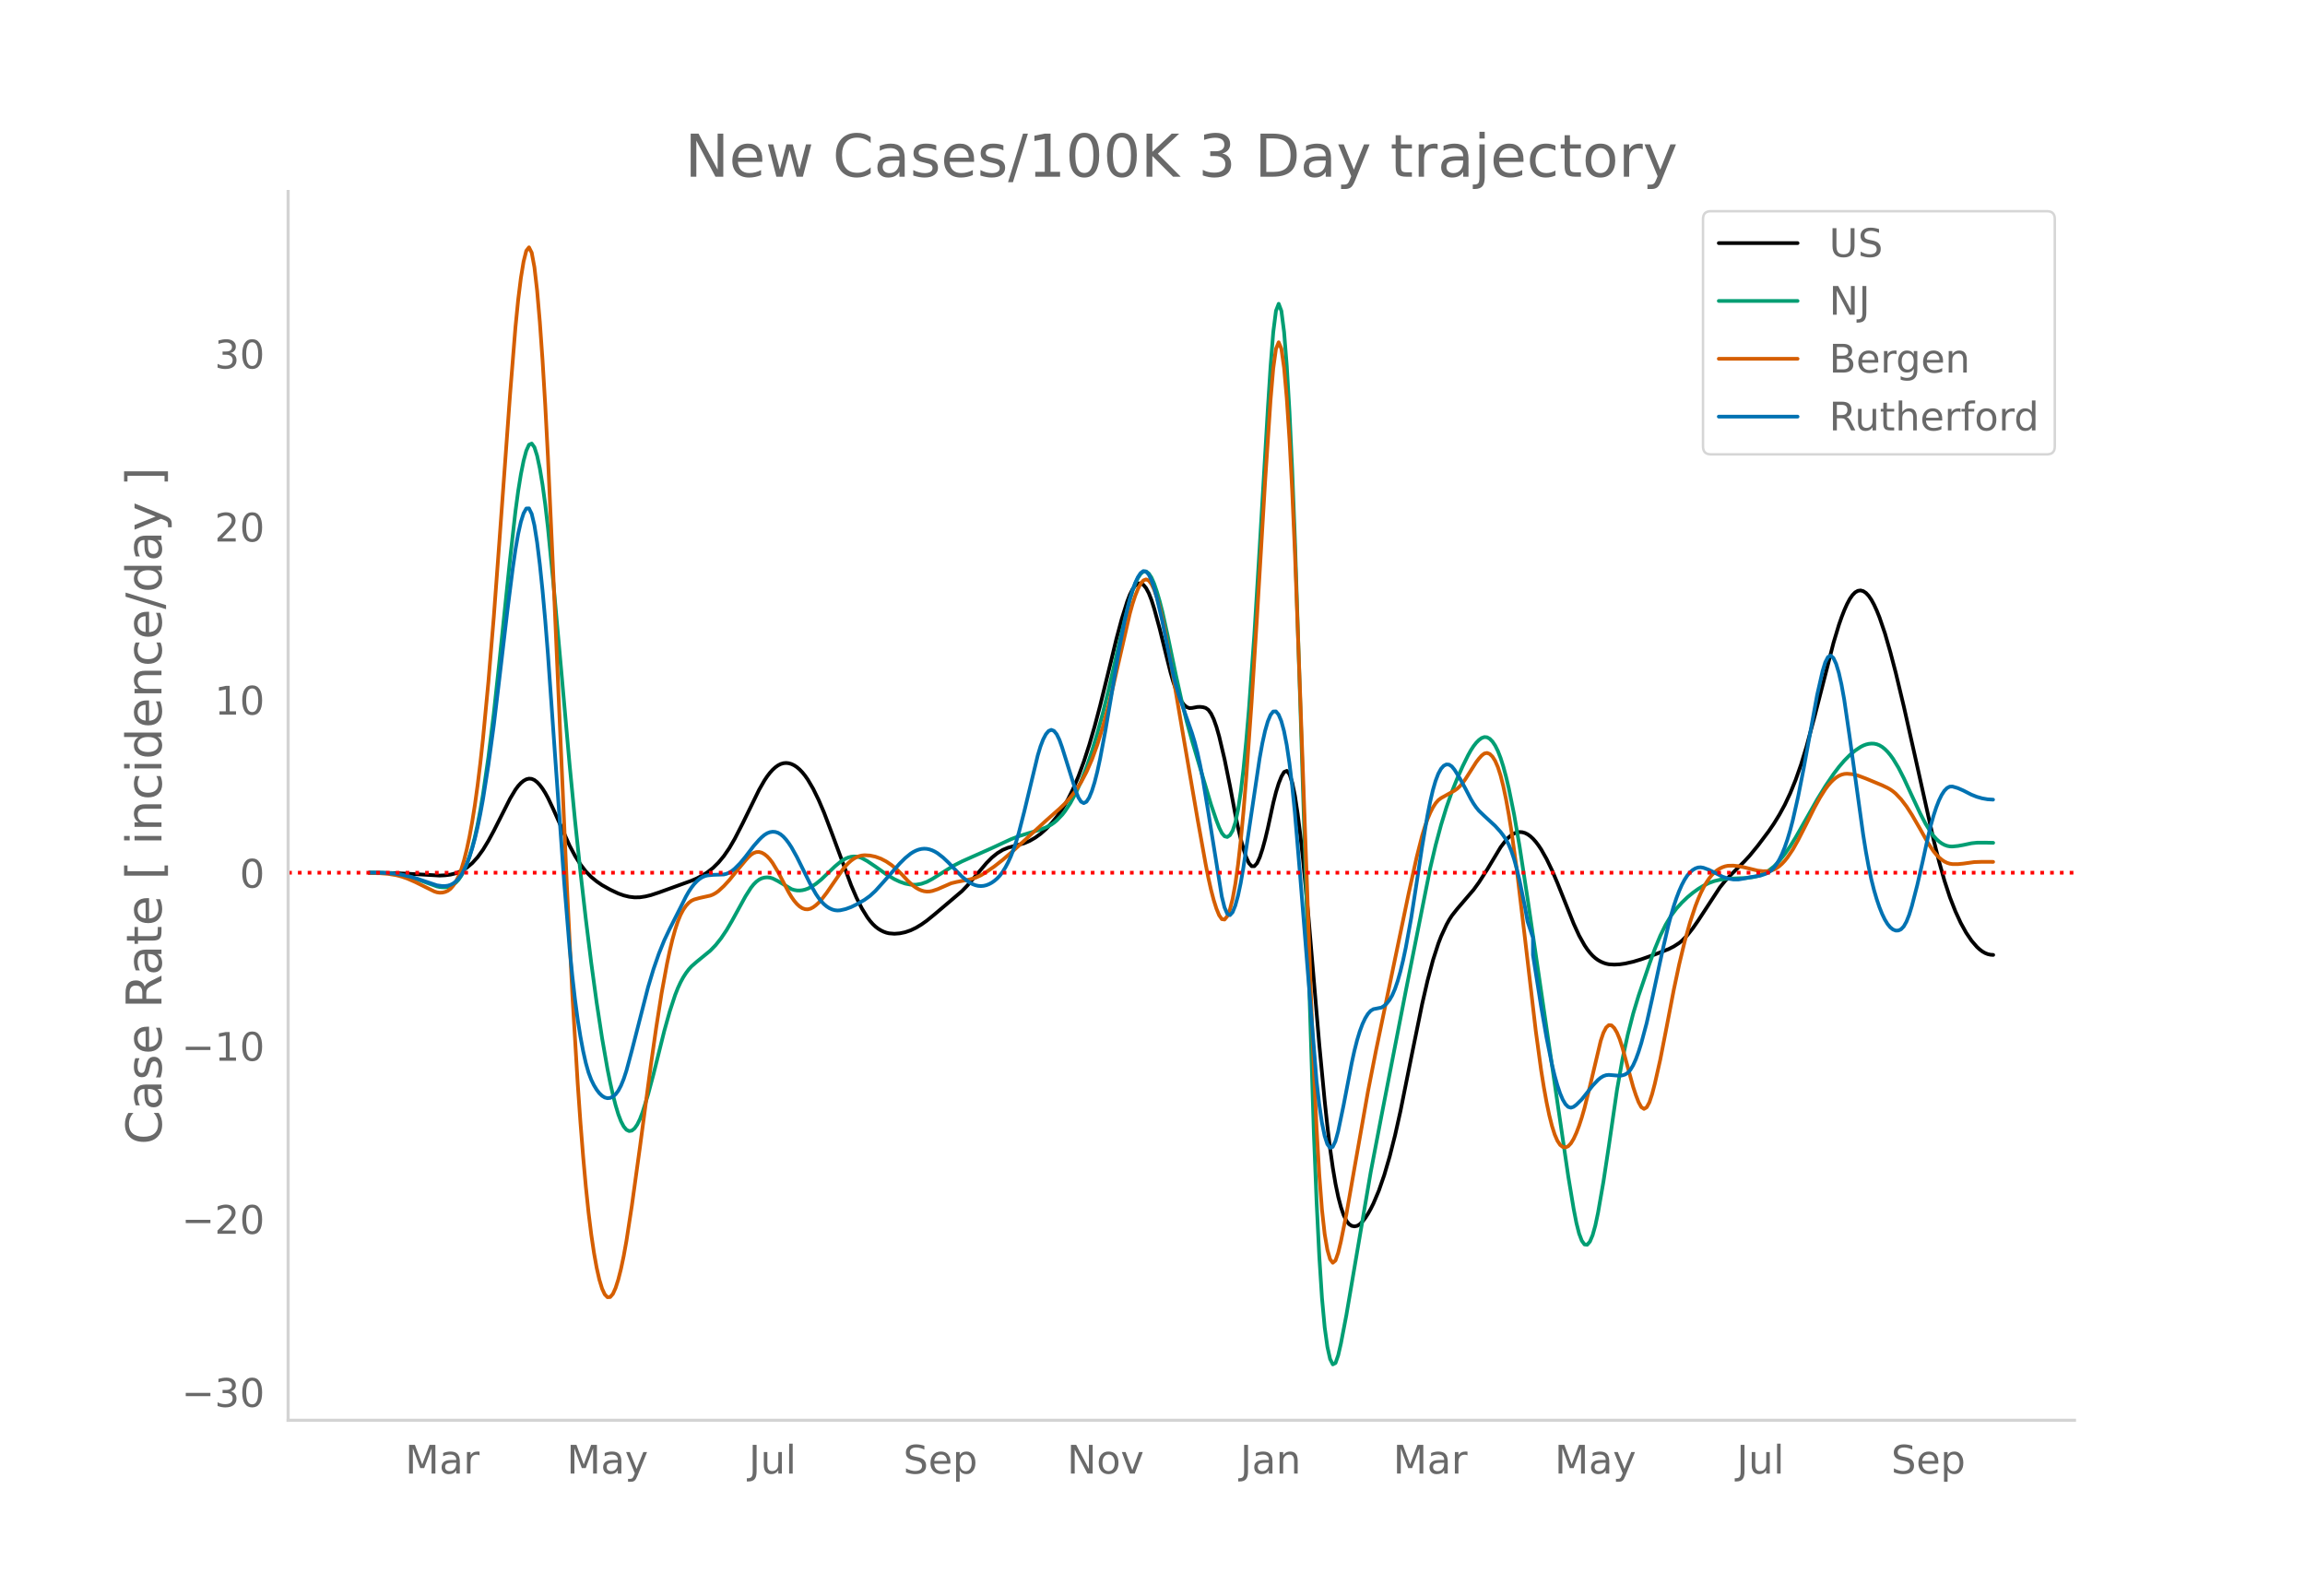 <svg height="864" viewBox="0 0 936 648" width="1248" xmlns="http://www.w3.org/2000/svg" xmlns:xlink="http://www.w3.org/1999/xlink"><defs><style>*{stroke-linecap:butt;stroke-linejoin:round}</style></defs><g id="figure_1"><path d="M0 648h936V0H0z" style="fill:#fff" id="patch_1"/><g id="axes_1"><path d="M117 576.72h725.4V77.76H117z" style="fill:none" id="patch_2"/><path clip-path="url(#p2c2900b6c9)" d="m149.973 354.421 9.892.108 6.594.312 12.09.701 2.198-.11 2.198-.281 2.199-.557 2.198-.89 2.198-1.353 2.198-1.85 2.198-2.412 2.199-3.04 2.198-3.633 2.198-4.062 6.594-13.051 2.199-3.68 1.099-1.476 1.099-1.19 1.099-.901 1.099-.607 1.1-.272 1.098.1 1.1.483 1.098.854 1.1 1.18 1.099 1.461 1.099 1.734 1.099 2.004 2.198 4.664 6.594 14.752 2.199 4.132 2.198 3.481 2.198 2.856 2.198 2.243 2.198 1.796 2.199 1.511 3.297 1.842 3.297 1.556 2.198.782 2.198.536 2.199.26 2.198-.05 2.198-.335 2.198-.53 3.297-1.083 13.19-4.766 2.198-.944 2.198-1.152 2.198-1.39 2.198-1.732 2.198-2.176 2.199-2.646 2.198-3.202 2.198-3.774 3.297-6.42 6.595-13.488 2.198-3.832 1.1-1.641 1.098-1.43 1.1-1.22 1.098-1.006 1.1-.787 1.099-.557 1.099-.328 1.099-.1 1.099.12 1.099.328 1.099.534 1.1.741 1.098.948 1.1 1.155 1.098 1.361 1.1 1.569 2.198 3.753 2.198 4.493 2.198 5.147 3.297 8.687 7.694 20.797 2.198 5.11 2.198 4.368 2.198 3.558 1.1 1.469 1.099 1.26 1.099 1.05 1.099.847 1.099.676 1.099.536 1.1.403 1.098.268 2.198.174 2.199-.165 2.198-.464 2.198-.76 2.198-1.054 2.198-1.333 2.198-1.557 3.298-2.688 10.99-9.32 2.199-2.29 4.396-5.155 3.297-3.899 2.199-2.22 2.198-1.783 2.198-1.346 2.198-.91 6.595-1.823 2.198-.961 2.198-1.264 2.198-1.59 2.198-1.94 2.199-2.3 2.198-2.7 2.198-3.117 2.198-3.694 2.198-4.436 2.199-5.192 2.198-5.987 2.198-6.79 2.198-7.57 2.198-8.323 4.397-17.918 2.198-9.109 2.198-8.197 2.198-7.018 1.1-2.857 1.098-2.193 1.1-1.495 1.099-.796 1.099-.094 1.099.619 1.099 1.346 1.099 2.076 1.099 2.806 1.1 3.488 2.197 8.077 3.298 13.337 1.099 4.35 1.099 3.821 1.099 3.228 1.099 2.635 1.099 2.047 1.1 1.485 1.098.95 1.1.417 1.098-.057 2.199-.418 1.099-.024 1.099.116 1.099.313 1.099.78 1.099 1.52 1.1 2.313 1.098 3.107 1.1 3.866 2.197 9.318 2.199 10.868 2.198 11.71 1.099 5.25 1.099 4.621 1.1 3.993 1.098 3.316 1.1 2.39 1.098 1.218 1.1-.006 1.099-1.228 1.099-2.402 1.099-3.325 1.099-3.998 1.099-4.624 2.198-10.167 1.1-4.355 1.098-3.552 1.1-2.75 1.098-1.848 1.1-.462 1.099 1.414 1.099 3.385 1.099 5.357 1.099 7.256 1.099 8.792 1.1 9.964 2.197 23.228 4.397 51.833 2.198 22.96 1.099 10.245 1.099 9.038 1.1 7.775 1.098 6.511 1.1 5.275 1.098 4.175 1.1 3.212 1.099 2.276 1.099 1.38 1.099.693 1.099.21 1.099-.229 1.099-.67 1.1-1.094 1.098-1.44 1.1-1.707 1.098-1.96 1.1-2.21 2.198-5.203 2.198-6.34 2.198-7.506 2.198-8.674 2.198-9.847 4.397-21.862 4.396-21.566 2.198-9.534 2.198-8.28 2.199-6.795 1.099-2.845 2.198-4.77 1.099-1.976 1.1-1.707 2.197-2.775 6.595-7.695 2.198-3.024 3.297-5.146 5.496-9.134 2.198-2.875 1.099-1.142 1.1-.903 1.098-.657 1.1-.41 1.098-.164 1.1.078 1.099.315 1.099.552 1.099.79 1.099 1.023 1.099 1.242 1.099 1.447 1.1 1.648 2.197 3.896 2.198 4.585 2.199 5.164 6.594 16.518 2.198 4.81 2.199 3.927 1.099 1.626 1.099 1.41 1.099 1.2 1.099.99 1.099.788 1.1.62 1.098.486 1.1.359 1.098.232 2.199.135 2.198-.116 2.198-.313 3.297-.747 3.297-.993 5.496-1.946 5.495-2.146 2.199-1.113 2.198-1.427 1.099-.905 2.198-2.245 2.198-2.784 2.198-3.157 8.793-13.445 2.198-2.72 2.198-2.322 5.496-5.463 2.198-2.381 3.297-4.017 4.397-5.838 2.198-3.217 2.198-3.589 2.198-4.024 2.198-4.687 2.199-5.414 2.198-6.257 2.198-7.218 3.297-12.279 7.694-29.948 2.198-7.292 1.1-3.147 1.098-2.808 1.1-2.458 1.098-2.05 1.1-1.584 1.099-1.107 1.099-.628 1.099-.155 1.099.3 1.099.74 1.1 1.172 1.098 1.608 1.1 2.031 1.098 2.41 1.1 2.742 2.198 6.449 2.198 7.632 2.198 8.4 3.297 13.773 4.397 19.552 7.693 34.58 2.198 8.727 2.199 7.806 2.198 6.694 2.198 5.626 2.198 4.777 2.198 3.983 2.199 3.238 2.198 2.542 1.099 1.009 1.099.825 1.099.633 1.1.44 1.098.246 1.1.075h0" style="fill:none;stroke:#000;stroke-linecap:round;stroke-width:1.5" id="line2d_1"/><path clip-path="url(#p2c2900b6c9)" d="m149.973 354.341 5.495.077 3.297.217 3.298.42 3.297.697 3.297.977 4.397 1.65 4.396 1.577 1.1.234 1.098.117 1.1.001 1.098-.13 1.1-.329 1.099-.597 1.099-.88 1.099-1.181 1.099-1.582 1.099-2.08 1.099-2.596 1.1-3.114 1.098-3.65 1.1-4.283 1.098-5.01 1.1-5.756 1.099-6.502 2.198-15.176 2.198-17.823 2.198-20.339 4.396-42.202 2.199-19.498 1.099-8.148 1.099-6.815 1.099-5.483 1.099-4.095 1.1-2.432 1.098-.494 1.1 1.5 1.098 3.446 1.1 5.152 1.099 6.618 1.099 8.037 1.099 9.454 2.198 22.38 3.297 36.563 3.297 37.175 2.199 22.702 2.198 20.847 2.198 19.268 2.198 17.75 2.198 16.13 2.199 14.406 2.198 12.582 1.099 5.48 1.099 4.909 1.099 4.319 1.1 3.642 1.098 2.878 1.1 2.096 1.098 1.313 1.1.54 1.099-.192 1.099-.882 1.099-1.566 1.099-2.247 1.099-2.897 2.198-7.07 2.198-8.224 4.397-17.64 2.198-7.842 2.198-6.698 1.1-2.778 1.098-2.39 1.1-2.018 1.098-1.708 1.1-1.464 1.099-1.232 2.198-1.924 5.495-4.504 2.198-2.272 2.199-2.777 2.198-3.271 2.198-3.752 5.495-9.99 2.199-3.457 1.099-1.38 1.099-1.098 1.099-.816 1.099-.542 1.099-.3 1.1-.093 1.098.109 1.1.309 2.197 1.11 5.496 3.253 1.099.349 1.1.186 1.098.027 1.1-.12 1.098-.256 1.1-.39 1.099-.52 2.198-1.41 2.198-1.78 2.198-2.109 3.297-3.168 2.199-1.83 1.099-.77 1.099-.616 1.099-.45 1.099-.286 1.099-.12 1.1.05 1.098.22 1.1.392 2.197 1.212 3.298 2.226 4.396 3.137 3.297 1.982 2.199 1.031 2.198.762 2.198.428 2.198.029 2.198-.374 2.198-.78 2.199-1.177 8.792-5.471 3.298-1.674 4.396-1.958 7.694-3.43 7.693-3.567 3.298-1.28 4.396-1.365 4.396-1.31 2.198-.883 2.199-1.147 1.099-.765 1.099-.916 2.198-2.286 1.1-1.387 2.197-3.322 2.198-4.062 2.199-4.851 2.198-5.692 2.198-6.522 2.198-7.309 2.198-8.08 2.199-8.84 3.297-14.489 3.297-14.223 2.198-8.636 1.1-3.555 1.098-2.929 1.1-2.302 1.099-1.656 1.099-.907 1.099-.059 1.099.811 1.099 1.68 1.1 2.52 1.098 3.207 1.1 3.742 1.098 4.245 2.199 9.949 3.297 15.824 2.198 9.865 2.198 9.018 2.198 7.928 7.694 25.864 2.198 6.45 1.1 2.87 1.098 2.263 1.1 1.307 1.099.283 1.099-.741 1.099-1.847 1.099-3.355 1.099-5.267 1.099-7.259 1.1-9.252 1.098-11.2 1.1-12.926 2.197-30.325 2.199-36 3.297-55.872 1.099-17.096 1.1-13.93 1.098-8.603 1.1-2.847 1.098 2.91 1.1 8.585 1.099 13.846 1.099 18.693 1.099 23.457 1.099 28.22 2.198 67.574 5.495 173.662 1.1 27.548 1.099 22.267 1.099 16.984 1.099 11.915 1.099 7.897 1.099 4.934 1.1 2.183 1.098-.57 1.1-3.135 1.098-4.772 2.199-11.476 9.891-58.08 4.397-22.994 9.892-50.789 9.891-49.732 2.199-9.334 2.198-8.194 2.198-7.176 2.198-6.28 2.198-5.46 2.198-4.934 2.199-4.463 1.099-1.965 1.099-1.689 1.099-1.397 1.099-1.107 1.1-.797 1.098-.396 1.1.098 1.098.61 1.1 1.122 1.099 1.644 1.099 2.213 1.099 2.831 1.099 3.458 1.099 4.076 1.099 4.641 2.198 10.823 2.198 12.819 3.298 21.51 16.486 112.547 2.198 13.255 1.1 5.64 1.098 4.33 1.1 2.918 1.099 1.508 1.099.105 1.099-1.265 1.099-2.599 1.099-3.927 1.099-5.181 2.198-12.645 2.198-14.477 3.298-22.692 2.198-12.44 2.198-10.11 2.198-8.575 2.198-7.265 4.397-12.88 2.198-6.089 2.198-5.34 2.198-4.474 2.198-3.667 2.199-2.927 2.198-2.408 2.198-2.105 2.198-1.82 2.198-1.579 2.199-1.344 2.198-1.081 2.198-.792 2.198-.519 2.198-.325 3.298-.189 5.495-.222 2.198-.272 2.198-.498 2.199-.87 2.198-1.282 2.198-1.746 2.198-2.266 2.198-2.765 2.198-3.178 2.199-3.563 4.396-7.713 4.396-7.775 3.298-5.37 3.297-4.883 2.198-2.912 2.198-2.567 2.198-2.216 2.199-1.849 2.198-1.473 1.099-.566 1.099-.418 1.1-.267 1.098-.114 1.1.043 1.098.23 1.1.443 1.099.664 1.099.884 1.099 1.103 1.099 1.312 1.099 1.51 2.198 3.616 2.198 4.323 3.298 7.147 3.297 7.047 2.198 4.218 2.198 3.57 1.1 1.45 1.098 1.22 1.1.997 1.099.786 1.099.592 1.099.401 1.099.21 1.099.031 2.198-.223 2.198-.398 3.298-.695 2.198-.228 3.297-.025 3.297.077h0" style="fill:none;stroke:#009e73;stroke-linecap:round;stroke-width:1.5" id="line2d_2"/><path clip-path="url(#p2c2900b6c9)" d="m149.973 354.517 4.396.074 3.297.26 3.298.546 2.198.575 2.198.76 3.297 1.441 7.694 3.816 1.099.352 1.1.16 1.098-.048 1.1-.256 1.098-.483 1.1-.817 1.099-1.253 1.099-1.712 1.099-2.197 1.099-2.822 1.099-3.585 1.099-4.377 1.1-5.17 1.098-5.981 1.1-6.903 1.098-7.931 1.1-8.982 1.099-10.032 2.198-23.06 2.198-26.494 2.198-29.681 4.396-60.543 2.199-27.397 1.099-11.05 1.099-8.86 1.099-6.67 1.099-4.352 1.1-1.405 1.098 2.173 1.1 5.878 1.098 9.5 1.1 12.718 1.099 15.529 1.099 18.258 1.099 20.988 2.198 48.409 5.495 125.802 2.199 43.825 2.198 36.545 1.099 15.612 1.099 13.914 1.099 12.227 1.1 10.541 1.098 8.89 1.1 7.42 1.098 6.124 1.1 4.867 1.099 3.609 1.099 2.357 1.099 1.132 1.099-.066 1.099-1.258 1.099-2.422 1.1-3.45 1.098-4.34 1.1-5.205 1.098-6.068 2.199-14.306 3.297-23.847 4.396-33.051 2.198-15.443 2.199-14.009 2.198-11.967 1.099-5.198 1.099-4.617 1.099-3.984 1.1-3.339 1.098-2.694 1.1-2.075 1.098-1.577 1.1-1.2 1.099-.85 1.099-.524 2.198-.614 4.396-.974 1.1-.442 1.098-.614 1.1-.788 2.198-2.028 2.198-2.39 3.297-4.067 3.297-3.973 1.1-1.225 1.099-1.037 1.099-.722 1.099-.384 1.099-.044 1.099.29 1.099.604 1.1.893 1.098 1.178 1.1 1.464 2.197 3.652 3.298 6.294 1.099 2.071 1.099 1.83 1.099 1.557 1.1 1.284 1.098 1.009 1.1.71 1.098.39 1.1.065 1.099-.26 1.099-.57 1.099-.82 1.099-1.006 1.099-1.18 2.198-2.863 6.595-9.566 1.099-1.345 1.099-1.159 1.099-.974 1.099-.791 1.1-.613 1.098-.44 1.1-.27 1.098-.107 2.199.129 2.198.465 2.198.795 2.198 1.14 2.198 1.489 2.198 1.838 2.199 2.19 2.198 2.389 2.198 1.98 1.1.78 1.098.638 1.1.48 1.098.31 1.1.137 1.099-.037 1.099-.203 2.198-.732 5.495-2.402 2.198-.533 5.496-1.06 2.198-.657 2.198-1.003 2.198-1.323 3.298-2.304 3.297-2.597 4.396-3.789 6.595-6.064 6.594-6.067 5.496-4.853 2.198-2.113 2.198-2.443 2.198-2.831 2.199-3.41 2.198-4.181 2.198-5.011 2.198-6.049 2.198-7.128 2.199-8.17 2.198-9.179 6.594-28.733 1.1-3.95 1.098-3.344 1.1-2.736 1.099-2.103 1.099-1.337 1.099-.442 1.099.481 1.099 1.404 1.1 2.307 1.098 3.114 1.1 3.825 1.098 4.517 1.1 5.21 2.198 12.071 5.495 32.234 5.496 32.036 3.297 18.328 1.099 5.59 1.099 4.921 1.1 4.197 1.098 3.473 1.1 2.685 1.098 1.58 1.1.159 1.099-1.328 1.099-2.814 1.099-4.335 1.099-6.027 1.099-7.891 1.099-9.79 1.1-11.689 1.098-13.506 2.198-30.852 2.199-34.653 3.297-55.121 2.198-32.969 1.1-12.828 1.098-7.933 1.1-2.668 1.098 2.595 1.1 7.765 1.099 12.46 1.099 16.684 1.099 20.81 1.099 24.94 2.198 59.43 4.396 122.75 1.1 27.857 1.099 23.603 1.099 18.974 1.099 14.343 1.099 9.9 1.099 6.397 1.099 3.828 1.1 1.448 1.098-.932 1.1-3.153 1.098-4.581 2.199-10.907 3.297-18.851 5.495-31.143 3.298-16.817 13.189-63.436 3.297-14.893 2.198-8.68 1.1-3.603 1.098-3.106 1.1-2.627 1.098-2.166 1.1-1.71 1.099-1.253 1.099-.835 5.495-3.055 1.1-.783 1.098-1.024 1.1-1.287 1.099-1.55 4.396-6.91 1.099-1.426 1.1-1.234 1.098-.837 1.1-.23 1.098.419 1.1 1.066 1.099 1.738 1.099 2.52 1.099 3.417 1.099 4.336 1.099 5.238 1.099 6.065 1.1 6.813 2.197 15.825 3.298 27.742 4.396 37.674 2.198 16.091 1.1 6.88 1.098 6.092 1.1 5.25 1.098 4.353 1.1 3.446 1.099 2.539 1.099 1.65 1.099.862 1.099.172 1.099-.5 1.1-1.169 1.098-1.823 1.1-2.394 1.098-2.881 1.1-3.353 1.099-3.823 2.198-8.814 4.396-18.54 1.1-3.251 1.098-2.121 1.1-.991 1.098.108 1.1 1.059 1.099 1.86 1.099 2.633 1.099 3.404 4.396 16.065 1.1 3.31 1.098 2.868 1.1 2.002 1.099.712 1.099-.663 1.099-2.038 1.099-3.331 1.099-4.212 2.198-9.746 2.198-11.243 3.298-17.127 2.198-10.352 2.198-9.156 2.198-7.886 2.198-6.617 1.1-2.832 1.098-2.515 1.1-2.202 1.099-1.916 1.099-1.654 1.099-1.397 1.099-1.14 1.099-.893 1.1-.688 1.098-.527 1.1-.375 1.098-.222 2.199-.053 2.198.234 2.198.451 5.495 1.341 2.199.248 2.198-.069 1.099-.213 1.099-.399 1.099-.594 1.1-.79 1.098-.983 1.1-1.173 1.098-1.359 2.199-3.269 2.198-3.924 3.297-6.47 3.297-6.654 2.198-3.965 2.199-3.471 1.099-1.473 1.099-1.28 1.099-1.084 1.099-.887 1.1-.686 1.098-.484 1.1-.282 1.098-.09 2.199.195 2.198.531 3.297 1.24 6.595 2.742 2.198 1.05 1.099.627 1.099.77 1.099.928 2.198 2.32 2.198 2.893 2.199 3.413 3.297 5.686 3.297 5.87 2.198 3.259 1.1 1.33 1.098 1.131 1.1.934 1.099.737 1.099.54 1.099.345 1.099.16 2.198.008 2.198-.212 4.397-.615 3.297-.11 4.396.025h0" style="fill:none;stroke:#d55e00;stroke-linecap:round;stroke-width:1.5" id="line2d_3"/><path clip-path="url(#p2c2900b6c9)" d="m149.973 354.358 5.495.073 4.397.307 3.297.472 3.297.735 3.297.984 7.694 2.582 2.198.294 1.1-.018 1.098-.142 1.1-.329 1.099-.58 1.099-.843 1.099-1.125 1.099-1.497 1.099-1.958 1.099-2.438 1.1-2.917 1.098-3.413 1.1-3.99 1.098-4.652 1.1-5.328 1.099-6.004 2.198-13.95 2.198-16.206 2.198-18.309 3.297-27.983 2.199-17.336 1.099-7.653 1.099-6.322 1.099-4.896 1.099-3.467 1.099-1.96 1.1-.056 1.098 2.245 1.1 4.626 1.098 6.941 1.1 8.924 1.099 10.575 1.099 12.16 1.099 13.745 3.297 46.806 3.297 45.814 2.198 26.768 1.1 11.16 1.099 9.638 1.099 8.164 1.099 6.905 1.099 5.866 1.099 4.868 1.1 3.872 1.098 2.926 1.1 2.24 1.098 1.81 1.1 1.434 1.099 1.057 1.099.677 1.099.287 1.099-.114 1.099-.518 1.099-.94 1.1-1.458 1.098-2.072 1.1-2.703 1.098-3.336 2.199-8.165 6.594-25.76 2.198-7.318 2.198-6.326 2.199-5.448 2.198-4.62 4.396-8.709 2.198-4.402 1.1-1.92 1.099-1.67 1.099-1.418 1.099-1.176 1.099-.944 1.099-.711 1.099-.48 1.1-.265 2.197-.216 4.397-.16 1.099-.278 1.099-.484 1.099-.69 1.099-.89 2.198-2.207 2.198-2.647 3.298-4.335 2.198-2.503 1.099-1.095 1.099-.921 1.1-.684 1.098-.432 1.1-.18 1.098.073 1.1.346 1.099.633 1.099.925 1.099 1.21 1.099 1.456 1.099 1.667 2.198 3.944 5.496 11.108 2.198 3.86 1.099 1.628 1.099 1.393 1.099 1.157 1.1.926 1.098.709 1.1.508 1.098.312 1.1.114 1.099-.072 2.198-.498 2.198-.8 2.198-1.068 3.297-1.892 2.199-1.584 2.198-2.023 3.297-3.656 6.595-7.496 2.198-2.177 2.198-1.795 1.099-.693 1.1-.555 1.098-.414 1.1-.263 1.098-.102 1.1.06 1.099.224 1.099.383 1.099.53 1.099.664 2.198 1.71 2.198 2.07 3.297 3.47 2.199 2.23 2.198 1.792 1.099.723 1.099.58 1.1.417 1.098.247 1.1.076 1.098-.092 1.1-.261 1.099-.429 1.099-.596 1.099-.763 1.099-.942 1.099-1.175 1.099-1.466 1.1-1.766 1.098-2.067 1.1-2.382 1.098-2.77 1.1-3.23 1.099-3.703 2.198-8.563 5.495-22.846 1.1-3.64 1.098-2.867 1.1-2.096 1.099-1.312 1.099-.47 1.099.432 1.099 1.344 1.099 2.259 1.099 3.092 5.495 17.533 1.1 2.787 1.099 1.73 1.099.581 1.099-.568 1.099-1.688 1.099-2.669 1.1-3.507 1.098-4.316 1.1-5.085 2.197-11.623 2.199-12.87 3.297-19.888 2.198-11.244 1.1-4.898 1.098-4.33 1.1-3.684 1.098-3.021 1.1-2.358 1.099-1.665 1.099-.816 1.099.186 1.099 1.218 1.099 2.252 1.1 3.234 1.098 3.965 2.198 9.318 2.199 10.95 2.198 10.612 1.099 4.453 1.099 3.855 2.198 6.356 3.297 9.4 1.1 3.626 1.099 4.299 1.099 5.025 1.099 5.753 2.198 13.256 5.495 34.357 1.1 4.426 1.099 2.537 1.099.648 1.099-1.184 1.099-2.725 1.099-3.976 1.099-5.17 1.1-6.362 6.594-44.37 1.099-6.054 1.099-4.974 1.099-3.823 1.099-2.656 1.1-1.4 1.098-.06 1.1 1.297 1.098 2.655 1.1 4.048 1.099 5.618 1.099 7.364 1.099 9.145 1.099 10.927 2.198 26.182 6.595 82.596 1.099 9.6 1.099 7.491 1.099 5.4 1.099 3.402 1.099 1.499 1.1-.387 1.098-2.27 1.1-4.02 2.197-10.526 3.298-17.137 1.099-5.004 1.099-4.32 1.099-3.633 1.1-2.958 1.098-2.341 1.1-1.78 1.098-1.23 1.1-.682 3.297-.66 1.099-.693 1.099-1.026 1.099-1.388 1.1-1.892 1.098-2.535 1.1-3.208 1.098-3.879 1.1-4.542 1.099-5.16 2.198-12.035 2.198-14.212 2.198-14.513 2.198-12.9 1.1-5.562 1.098-4.699 1.1-3.794 1.099-2.89 1.099-2.006 1.099-1.231 1.099-.565 1.099.08 1.1.727 1.098 1.327 2.198 3.563 2.199 4.044 2.198 4.239 1.099 1.858 1.099 1.602 1.099 1.346 2.198 2.107 4.397 4.058 2.198 2.416 1.099 1.438 1.099 1.638 1.099 2.04 1.1 2.642 1.098 3.289 1.1 3.933 1.098 4.565 2.199 10.762 1.099 6.118 2.198 6.605v7.03l3.297 20.82 2.198 12.641 2.198 10.9 1.1 4.536 1.099 3.913 1.099 3.282 1.099 2.595 1.099 1.85 1.099 1.097 1.1.342 1.098-.362 1.1-.813 2.197-2.176 2.199-2.75 2.198-2.809 2.198-2.343 1.1-.912 1.098-.657 1.1-.39 1.098-.12 4.397.355 1.099-.16 1.099-.326 1.099-.684 1.1-1.238 1.098-1.832 1.1-2.423 1.098-3 1.1-3.494 2.198-8.202 2.198-9.737 4.396-20.382 2.198-9.444 1.1-4.176 1.099-3.734 1.099-3.295 1.099-2.877 1.099-2.48 1.099-2.086 1.099-1.693 1.1-1.307 1.098-.965 1.1-.662 1.098-.37 1.1-.076 1.099.198 2.198.821 2.198 1.067 3.297 1.705 2.198.751 2.199.386 2.198-.001 2.198-.381 2.198-.477 4.396-.688 2.199-.743 1.099-.534 1.099-.766 1.099-1.115 1.099-1.488 1.1-1.86 1.098-2.245 1.1-2.684 1.098-3.178 1.1-3.683 1.099-4.19 2.198-9.765 2.198-11.145 5.495-29.977 2.199-9.663 1.099-3.597 1.099-2.135 1.099-.577 1.099.952 1.099 2.349 1.1 3.61 1.098 4.846 1.1 6.081 2.197 15.069 5.496 39.75 1.099 6.87 1.1 6.034 1.098 5.198 1.1 4.391 1.098 3.737 1.1 3.231 1.099 2.757 1.099 2.283 1.099 1.81 1.099 1.346 1.099.891 1.099.439 1.1-.015 1.098-.5 1.1-1.142 1.098-1.945 1.1-2.78 1.099-3.564 2.198-8.53 2.198-9.614 2.198-10.105 1.1-4.489 1.098-3.93 1.1-3.374 1.098-2.814 1.1-2.255 1.099-1.692 1.099-1.128 1.099-.566 1.099-.045 2.198.654 2.198.968 3.298 1.687 2.198.874 2.198.627 2.198.383 2.198.133h0" style="fill:none;stroke:#0072b2;stroke-linecap:round;stroke-width:1.5" id="line2d_4"/><path clip-path="url(#p2c2900b6c9)" d="M117 354.374h725.4" style="fill:none;stroke:red;stroke-dasharray:1.5,2.475;stroke-dashoffset:0;stroke-width:1.5" id="line2d_5"/><path d="M117 576.72V77.76" style="fill:none;stroke:#d3d3d3;stroke-linecap:square;stroke-linejoin:miter;stroke-width:1.25" id="patch_3"/><path d="M117 576.72h725.4" style="fill:none;stroke:#d3d3d3;stroke-linecap:square;stroke-linejoin:miter;stroke-width:1.25" id="patch_4"/><g id="matplotlib.axis_1"><g id="xtick_1"><g style="fill:#696969" transform="matrix(.16 0 0 -.16 164.554 598.378)" id="text_1"><defs><path d="M9.813 72.906h14.703l18.593-49.61 18.703 49.61h14.704V0H66.89v64.016l-18.797-50h-9.907l-18.796 50V0H9.813z" id="DejaVuSans-77"/><path d="M34.281 27.484q-10.89 0-15.093-2.484-4.204-2.484-4.204-8.5 0-4.781 3.157-7.594 3.156-2.797 8.562-2.797 7.485 0 12 5.297 4.516 5.297 4.516 14.078v2zm17.922 3.72V0H43.22v8.297Q40.14 3.328 35.547.953q-4.594-2.375-11.234-2.375-8.391 0-13.36 4.719Q6 8.016 6 15.922q0 9.219 6.172 13.906 6.187 4.688 18.437 4.688h12.61v.89q0 6.203-4.078 9.594-4.078 3.39-11.453 3.39-4.688 0-9.141-1.124-4.438-1.125-8.531-3.375v8.312q4.921 1.906 9.562 2.844 4.64.953 9.031.953 11.875 0 17.735-6.156 5.86-6.14 5.86-18.64z" id="DejaVuSans-97"/><path d="M41.11 46.297q-1.516.875-3.297 1.281Q36.03 48 33.89 48q-7.625 0-11.703-4.953-4.079-4.953-4.079-14.234V0H9.08v54.688h9.03v-8.5q2.844 4.984 7.375 7.39Q30.031 56 36.531 56q.922 0 2.047-.125 1.125-.11 2.484-.36z" id="DejaVuSans-114"/></defs><use xlink:href="#DejaVuSans-77"/><use x="86.279" xlink:href="#DejaVuSans-97"/><use x="147.559" xlink:href="#DejaVuSans-114"/></g></g><g id="xtick_2"><g style="fill:#696969" transform="matrix(.16 0 0 -.16 230.153 598.378)" id="text_2"><defs><path d="M32.172-5.078q-3.797-9.766-7.422-12.735-3.61-2.984-9.656-2.984H7.906v7.516h5.282q3.703 0 5.75 1.765Q21-9.766 23.483-3.219l1.61 4.094-22.11 53.813H12.5l17.094-42.766 17.093 42.766h9.516z" id="DejaVuSans-121"/></defs><use xlink:href="#DejaVuSans-77"/><use x="86.279" xlink:href="#DejaVuSans-97"/><use x="147.559" xlink:href="#DejaVuSans-121"/></g></g><g id="xtick_3"><g style="fill:#696969" transform="matrix(.16 0 0 -.16 304.085 598.378)" id="text_3"><defs><path d="M9.813 72.906h9.859V5.078q0-13.187-5-19.14-5-5.954-16.094-5.954h-3.75v8.297h3.078q6.531 0 9.219 3.672Q9.813-4.39 9.813 5.078z" id="DejaVuSans-74"/><path d="M8.5 21.578v33.11h8.984V21.922q0-7.766 3.016-11.656 3.031-3.875 9.094-3.875 7.265 0 11.484 4.64 4.234 4.64 4.234 12.656v31h8.985V0h-8.984v8.406Q42.047 3.422 37.718 1q-4.313-2.422-10.032-2.422-9.421 0-14.312 5.86Q8.5 10.296 8.5 21.578zM31.11 56z" id="DejaVuSans-117"/><path d="M9.422 75.984h8.984V0H9.422z" id="DejaVuSans-108"/></defs><use xlink:href="#DejaVuSans-74"/><use x="29.492" xlink:href="#DejaVuSans-117"/><use x="92.871" xlink:href="#DejaVuSans-108"/></g></g><g id="xtick_4"><g style="fill:#696969" transform="matrix(.16 0 0 -.16 366.8 598.378)" id="text_4"><defs><path d="M53.516 70.516V60.89q-5.61 2.687-10.594 4-4.984 1.328-9.625 1.328-8.047 0-12.422-3.125t-4.375-8.89q0-4.845 2.906-7.313 2.907-2.453 11.016-3.97l5.953-1.218q11.031-2.11 16.281-7.406 5.25-5.297 5.25-14.172 0-10.61-7.11-16.078-7.093-5.469-20.812-5.469-5.172 0-11.015 1.172Q13.14.922 6.89 3.219v10.156q6-3.36 11.765-5.078 5.766-1.703 11.328-1.703 8.438 0 13.032 3.312 4.593 3.328 4.593 9.485 0 5.359-3.297 8.39-3.296 3.032-10.812 4.547L27.484 33.5q-11.03 2.188-15.968 6.875-4.922 4.688-4.922 13.047 0 9.672 6.812 15.234 6.813 5.563 18.766 5.563 5.14 0 10.453-.938 5.328-.922 10.89-2.765z" id="DejaVuSans-83"/><path d="M56.203 29.594v-4.39H14.891q.593-9.282 5.593-14.142 5-4.859 13.938-4.859 5.172 0 10.031 1.266 4.86 1.265 9.656 3.812v-8.5Q49.266.734 44.187-.344 39.11-1.422 33.892-1.422q-13.094 0-20.735 7.61-7.64 7.625-7.64 20.625 0 13.421 7.25 21.296Q20.016 56 32.328 56q11.031 0 17.453-7.11 6.422-7.093 6.422-19.296zm-8.984 2.64q-.094 7.36-4.125 11.75-4.032 4.407-10.672 4.407-7.516 0-12.031-4.25-4.516-4.25-5.203-11.97z" id="DejaVuSans-101"/><path d="M18.11 8.203v-29H9.077v75.484h9.031v-8.296q2.844 4.875 7.157 7.234Q29.594 56 35.594 56q9.968 0 16.187-7.906 6.235-7.907 6.235-20.797T51.78 6.484q-6.218-7.906-16.187-7.906-6 0-10.328 2.375-4.313 2.375-7.157 7.25zm30.578 19.094q0 9.906-4.079 15.547-4.078 5.64-11.203 5.64-7.14 0-11.218-5.64-4.079-5.64-4.079-15.547 0-9.906 4.078-15.547 4.079-5.64 11.22-5.64 7.124 0 11.202 5.64t4.078 15.547z" id="DejaVuSans-112"/></defs><use xlink:href="#DejaVuSans-83"/><use x="63.477" xlink:href="#DejaVuSans-101"/><use x="125" xlink:href="#DejaVuSans-112"/></g></g><g id="xtick_5"><g style="fill:#696969" transform="matrix(.16 0 0 -.16 433.31 598.378)" id="text_5"><defs><path d="M9.813 72.906h13.28l32.329-60.984v60.984h9.562V0h-13.28L19.39 60.984V0H9.813z" id="DejaVuSans-78"/><path d="M30.61 48.39q-7.22 0-11.422-5.64-4.204-5.64-4.204-15.453 0-9.813 4.172-15.453 4.188-5.64 11.453-5.64 7.188 0 11.375 5.655 4.203 5.672 4.203 15.438 0 9.719-4.203 15.406-4.187 5.688-11.375 5.688zm0 7.61q11.718 0 18.406-7.625 6.703-7.61 6.703-21.078 0-13.422-6.703-21.078-6.688-7.64-18.407-7.64-11.765 0-18.437 7.64-6.656 7.656-6.656 21.078 0 13.469 6.656 21.078Q18.844 56 30.609 56z" id="DejaVuSans-111"/><path d="M2.984 54.688H12.5L29.594 8.797l17.093 45.89h9.516L35.687 0H23.485z" id="DejaVuSans-118"/></defs><use xlink:href="#DejaVuSans-78"/><use x="74.805" xlink:href="#DejaVuSans-111"/><use x="135.986" xlink:href="#DejaVuSans-118"/></g></g><g id="xtick_6"><g style="fill:#696969" transform="matrix(.16 0 0 -.16 503.637 598.378)" id="text_6"><defs><path d="M54.89 33.016V0h-8.984v32.719q0 7.765-3.031 11.61-3.031 3.858-9.078 3.858-7.281 0-11.484-4.64-4.204-4.625-4.204-12.64V0H9.08v54.688h9.03v-8.5q3.235 4.937 7.594 7.374Q30.078 56 35.797 56q9.422 0 14.25-5.828 4.844-5.828 4.844-17.156z" id="DejaVuSans-110"/></defs><use xlink:href="#DejaVuSans-74"/><use x="29.492" xlink:href="#DejaVuSans-97"/><use x="90.771" xlink:href="#DejaVuSans-110"/></g></g><g id="xtick_7"><g style="fill:#696969" transform="matrix(.16 0 0 -.16 565.723 598.378)" id="text_7"><use xlink:href="#DejaVuSans-77"/><use x="86.279" xlink:href="#DejaVuSans-97"/><use x="147.559" xlink:href="#DejaVuSans-114"/></g></g><g id="xtick_8"><g style="fill:#696969" transform="matrix(.16 0 0 -.16 631.32 598.378)" id="text_8"><use xlink:href="#DejaVuSans-77"/><use x="86.279" xlink:href="#DejaVuSans-97"/><use x="147.559" xlink:href="#DejaVuSans-121"/></g></g><g id="xtick_9"><g style="fill:#696969" transform="matrix(.16 0 0 -.16 705.253 598.378)" id="text_9"><use xlink:href="#DejaVuSans-74"/><use x="29.492" xlink:href="#DejaVuSans-117"/><use x="92.871" xlink:href="#DejaVuSans-108"/></g></g><g id="xtick_10"><g style="fill:#696969" transform="matrix(.16 0 0 -.16 767.97 598.378)" id="text_10"><use xlink:href="#DejaVuSans-83"/><use x="63.477" xlink:href="#DejaVuSans-101"/><use x="125" xlink:href="#DejaVuSans-112"/></g></g></g><g id="matplotlib.axis_2"><g id="ytick_1"><g style="fill:#696969" transform="matrix(.16 0 0 -.16 73.733 571.286)" id="text_11"><defs><path d="M10.594 35.5h62.593v-8.297H10.594z" id="DejaVuSans-8722"/><path d="M40.578 39.313Q47.656 37.797 51.625 33q3.984-4.781 3.984-11.813 0-10.78-7.422-16.703-7.421-5.906-21.093-5.906-4.578 0-9.438.906-4.86.907-10.031 2.72v9.515q4.094-2.39 8.969-3.61 4.89-1.218 10.218-1.218 9.266 0 14.125 3.656 4.86 3.656 4.86 10.64 0 6.454-4.516 10.079-4.515 3.64-12.562 3.64h-8.5v8.11h8.89q7.266 0 11.125 2.906 3.86 2.906 3.86 8.375 0 5.61-3.985 8.61-3.968 3.015-11.39 3.015-4.063 0-8.703-.89-4.641-.876-10.203-2.72v8.782q5.624 1.562 10.53 2.344 4.907.78 9.25.78 11.235 0 17.766-5.109 6.547-5.093 6.547-13.78 0-6.063-3.468-10.235-3.47-4.172-9.86-5.782z" id="DejaVuSans-51"/><path d="M31.781 66.406q-7.61 0-11.453-7.5Q16.5 51.422 16.5 36.375q0-14.984 3.828-22.484 3.844-7.5 11.453-7.5 7.672 0 11.5 7.5 3.844 7.5 3.844 22.484 0 15.047-3.844 22.531-3.828 7.5-11.5 7.5zm0 7.813q12.266 0 18.735-9.703 6.468-9.688 6.468-28.141 0-18.406-6.468-28.11-6.47-9.687-18.735-9.687-12.25 0-18.718 9.688-6.47 9.703-6.47 28.109 0 18.453 6.47 28.14Q19.53 74.22 31.78 74.22z" id="DejaVuSans-48"/></defs><use xlink:href="#DejaVuSans-8722"/><use x="83.789" xlink:href="#DejaVuSans-51"/><use x="147.412" xlink:href="#DejaVuSans-48"/></g></g><g id="ytick_2"><g style="fill:#696969" transform="matrix(.16 0 0 -.16 73.733 501.008)" id="text_12"><defs><path d="M19.188 8.297h34.421V0H7.33v8.297q5.609 5.812 15.296 15.594 9.703 9.797 12.188 12.64 4.734 5.313 6.609 9 1.89 3.688 1.89 7.25 0 5.813-4.078 9.469-4.078 3.672-10.625 3.672-4.64 0-9.797-1.61-5.14-1.609-11-4.89v9.969Q13.767 71.78 18.938 73q5.188 1.219 9.485 1.219 11.328 0 18.062-5.672 6.735-5.656 6.735-15.125 0-4.5-1.688-8.531-1.672-4.016-6.125-9.485-1.218-1.422-7.765-8.187-6.532-6.766-18.453-18.922z" id="DejaVuSans-50"/></defs><use xlink:href="#DejaVuSans-8722"/><use x="83.789" xlink:href="#DejaVuSans-50"/><use x="147.412" xlink:href="#DejaVuSans-48"/></g></g><g id="ytick_3"><g style="fill:#696969" transform="matrix(.16 0 0 -.16 73.733 430.73)" id="text_13"><defs><path d="M12.406 8.297h16.11v55.625l-17.532-3.516v8.985l17.438 3.515h9.86V8.296H54.39V0H12.406z" id="DejaVuSans-49"/></defs><use xlink:href="#DejaVuSans-8722"/><use x="83.789" xlink:href="#DejaVuSans-49"/><use x="147.412" xlink:href="#DejaVuSans-48"/></g></g><g id="ytick_4"><use xlink:href="#DejaVuSans-48" style="fill:#696969" transform="matrix(.16 0 0 -.16 97.32 360.453)" id="text_14"/></g><g id="ytick_5"><g style="fill:#696969" transform="matrix(.16 0 0 -.16 87.14 290.175)" id="text_15"><use xlink:href="#DejaVuSans-49"/><use x="63.623" xlink:href="#DejaVuSans-48"/></g></g><g id="ytick_6"><g style="fill:#696969" transform="matrix(.16 0 0 -.16 87.14 219.898)" id="text_16"><use xlink:href="#DejaVuSans-50"/><use x="63.623" xlink:href="#DejaVuSans-48"/></g></g><g id="ytick_7"><g style="fill:#696969" transform="matrix(.16 0 0 -.16 87.14 149.62)" id="text_17"><use xlink:href="#DejaVuSans-51"/><use x="63.623" xlink:href="#DejaVuSans-48"/></g></g><g style="fill:#696969" transform="matrix(0 -.2 -.2 0 65.573 464.8)" id="text_18"><defs><path d="M64.406 67.281v-10.39q-4.984 4.64-10.625 6.922-5.64 2.296-11.984 2.296-12.5 0-19.14-7.64-6.641-7.64-6.641-22.094 0-14.406 6.64-22.047 6.64-7.64 19.14-7.64 6.345 0 11.985 2.296 5.64 2.297 10.625 6.938V5.609Q59.234 2.094 53.437.33q-5.78-1.75-12.218-1.75-16.563 0-26.094 10.124-9.516 10.14-9.516 27.672 0 17.578 9.516 27.703 9.531 10.14 26.094 10.14 6.531 0 12.312-1.734 5.797-1.734 10.875-5.203z" id="DejaVuSans-67"/><path d="M44.281 53.078v-8.5q-3.797 1.953-7.906 2.922-4.094.984-8.5.984-6.688 0-10.031-2.047-3.344-2.046-3.344-6.156 0-3.125 2.39-4.906 2.391-1.781 9.626-3.39l3.078-.688q9.562-2.047 13.593-5.781 4.032-3.735 4.032-10.422 0-7.625-6.032-12.078-6.03-4.438-16.578-4.438-4.39 0-9.156.86Q10.688.296 5.422 2v9.281q4.984-2.594 9.812-3.89 4.829-1.282 9.579-1.282 6.343 0 9.75 2.172 3.421 2.172 3.421 6.125 0 3.656-2.468 5.61-2.453 1.953-10.813 3.765l-3.125.735q-8.344 1.75-12.062 5.39-3.704 3.64-3.704 9.985 0 7.718 5.47 11.906Q16.75 56 26.811 56q4.97 0 9.36-.734 4.406-.72 8.11-2.188z" id="DejaVuSans-115"/><path d="M44.39 34.188q3.172-1.079 6.172-4.594 3-3.516 6.032-9.672L66.609 0H56l-9.313 18.703q-3.624 7.328-7.015 9.719-3.39 2.39-9.25 2.39h-10.75V0h-9.86v72.906h22.266q12.5 0 18.656-5.234 6.157-5.219 6.157-15.766 0-6.89-3.203-11.437-3.204-4.532-9.297-6.282zM19.673 64.797V38.922h12.406q7.125 0 10.766 3.297 3.64 3.297 3.64 9.687 0 6.39-3.64 9.64-3.64 3.25-10.766 3.25z" id="DejaVuSans-82"/><path d="M18.313 70.219V54.688h18.5v-6.985h-18.5V18.016q0-6.688 1.828-8.594 1.828-1.906 7.453-1.906h9.218V0h-9.218q-10.407 0-14.36 3.875-3.953 3.89-3.953 14.14v29.688H2.687v6.984h6.594V70.22z" id="DejaVuSans-116"/><path d="M8.594 75.984h20.703V69H17.578V-6.203h11.719v-6.984H8.594z" id="DejaVuSans-91"/><path d="M9.422 54.688h8.984V0H9.422zm0 21.296h8.984v-11.39H9.422z" id="DejaVuSans-105"/><path d="M48.781 52.594v-8.407q-3.812 2.11-7.64 3.157-3.828 1.047-7.735 1.047-8.75 0-13.593-5.547-4.829-5.532-4.829-15.547 0-10.016 4.829-15.563 4.843-5.53 13.593-5.53 3.907 0 7.735 1.046 3.828 1.047 7.64 3.156V2.094Q45.016.344 40.984-.531q-4.015-.89-8.562-.89-12.36 0-19.64 7.765-7.266 7.765-7.266 20.953 0 13.375 7.343 21.031Q20.22 56 33.016 56q4.14 0 8.093-.86 3.953-.843 7.672-2.546z" id="DejaVuSans-99"/><path d="M45.406 46.39v29.594h8.985V0h-8.985v8.203Q42.578 3.328 38.25.953q-4.313-2.375-10.375-2.375-9.906 0-16.14 7.906-6.22 7.922-6.22 20.813 0 12.89 6.22 20.797Q17.968 56 27.874 56q6.063 0 10.375-2.375 4.328-2.36 7.156-7.234zm-30.61-19.093q0-9.906 4.079-15.547 4.078-5.64 11.203-5.64 7.125 0 11.219 5.64 4.11 5.64 4.11 15.547 0 9.906-4.11 15.547-4.094 5.64-11.219 5.64-7.125 0-11.203-5.64-4.078-5.64-4.078-15.547z" id="DejaVuSans-100"/><path d="M25.39 72.906h8.297L8.297-9.28H0z" id="DejaVuSans-47"/><path d="M30.422 75.984v-89.171H9.719v6.984H21.39V69H9.719v6.984z" id="DejaVuSans-93"/></defs><use xlink:href="#DejaVuSans-67"/><use x="69.824" xlink:href="#DejaVuSans-97"/><use x="131.104" xlink:href="#DejaVuSans-115"/><use x="183.203" xlink:href="#DejaVuSans-101"/><use x="244.727" xlink:href="#DejaVuSans-32"/><use x="276.514" xlink:href="#DejaVuSans-82"/><use x="343.746" xlink:href="#DejaVuSans-97"/><use x="405.025" xlink:href="#DejaVuSans-116"/><use x="444.234" xlink:href="#DejaVuSans-101"/><use x="505.758" xlink:href="#DejaVuSans-32"/><use x="537.545" xlink:href="#DejaVuSans-91"/><use x="576.559" xlink:href="#DejaVuSans-32"/><use x="608.346" xlink:href="#DejaVuSans-105"/><use x="636.129" xlink:href="#DejaVuSans-110"/><use x="699.508" xlink:href="#DejaVuSans-99"/><use x="754.488" xlink:href="#DejaVuSans-105"/><use x="782.271" xlink:href="#DejaVuSans-100"/><use x="845.748" xlink:href="#DejaVuSans-101"/><use x="907.271" xlink:href="#DejaVuSans-110"/><use x="970.65" xlink:href="#DejaVuSans-99"/><use x="1025.631" xlink:href="#DejaVuSans-101"/><use x="1087.154" xlink:href="#DejaVuSans-47"/><use x="1120.846" xlink:href="#DejaVuSans-100"/><use x="1184.322" xlink:href="#DejaVuSans-97"/><use x="1245.602" xlink:href="#DejaVuSans-121"/><use x="1304.781" xlink:href="#DejaVuSans-32"/><use x="1336.568" xlink:href="#DejaVuSans-93"/></g></g><g style="fill:#696969" transform="matrix(.24 0 0 -.24 278.113 71.76)" id="text_19"><defs><path d="M4.203 54.688h8.985l11.234-42.672 11.172 42.672h10.593l11.235-42.672 11.187 42.672h8.985L63.28 0H52.688L40.922 44.828 29.109 0H18.5z" id="DejaVuSans-119"/><path d="M9.813 72.906h9.859V42.094L52.39 72.906h12.703L28.906 38.922 67.672 0H54.688L19.672 35.11V0h-9.86z" id="DejaVuSans-75"/><path d="M19.672 64.797V8.109h11.922q15.093 0 22.093 6.829 7 6.843 7 21.593 0 14.64-7 21.453-7 6.813-22.093 6.813zm-9.86 8.11h20.266q21.188 0 31.094-8.813 9.922-8.813 9.922-27.563 0-18.86-9.969-27.703Q51.172 0 30.078 0H9.813z" id="DejaVuSans-68"/><path d="M9.422 54.688h8.984V-.984q0-10.438-3.984-15.125-3.969-4.688-12.813-4.688h-3.421v7.61H.594q5.125 0 6.968 2.374 1.86 2.36 1.86 9.829zm0 21.296h8.984v-11.39H9.422z" id="DejaVuSans-106"/></defs><use xlink:href="#DejaVuSans-78"/><use x="74.805" xlink:href="#DejaVuSans-101"/><use x="136.328" xlink:href="#DejaVuSans-119"/><use x="218.115" xlink:href="#DejaVuSans-32"/><use x="249.902" xlink:href="#DejaVuSans-67"/><use x="319.727" xlink:href="#DejaVuSans-97"/><use x="381.006" xlink:href="#DejaVuSans-115"/><use x="433.105" xlink:href="#DejaVuSans-101"/><use x="494.629" xlink:href="#DejaVuSans-115"/><use x="546.729" xlink:href="#DejaVuSans-47"/><use x="580.42" xlink:href="#DejaVuSans-49"/><use x="644.043" xlink:href="#DejaVuSans-48"/><use x="707.666" xlink:href="#DejaVuSans-48"/><use x="771.289" xlink:href="#DejaVuSans-75"/><use x="836.865" xlink:href="#DejaVuSans-32"/><use x="868.652" xlink:href="#DejaVuSans-51"/><use x="932.275" xlink:href="#DejaVuSans-32"/><use x="964.063" xlink:href="#DejaVuSans-68"/><use x="1041.064" xlink:href="#DejaVuSans-97"/><use x="1102.344" xlink:href="#DejaVuSans-121"/><use x="1161.523" xlink:href="#DejaVuSans-32"/><use x="1193.311" xlink:href="#DejaVuSans-116"/><use x="1232.52" xlink:href="#DejaVuSans-114"/><use x="1273.633" xlink:href="#DejaVuSans-97"/><use x="1334.912" xlink:href="#DejaVuSans-106"/><use x="1362.695" xlink:href="#DejaVuSans-101"/><use x="1424.219" xlink:href="#DejaVuSans-99"/><use x="1479.199" xlink:href="#DejaVuSans-116"/><use x="1518.408" xlink:href="#DejaVuSans-111"/><use x="1579.59" xlink:href="#DejaVuSans-114"/><use x="1620.703" xlink:href="#DejaVuSans-121"/></g><g id="legend_1"><path d="M694.75 184.5H831.2q3.2 0 3.2-3.2V88.96q0-3.2-3.2-3.2H694.75q-3.2 0-3.2 3.2v92.34q0 3.2 3.2 3.2z" style="fill:none;opacity:.8;stroke:#ccc;stroke-linejoin:miter" id="patch_5"/><path d="M697.95 98.718h32" style="fill:none;stroke:#000;stroke-linecap:round;stroke-width:1.5" id="line2d_6"/><g style="fill:#696969" transform="matrix(.16 0 0 -.16 742.75 104.317)" id="text_20"><defs><path d="M8.688 72.906h9.921V28.61q0-11.718 4.235-16.875 4.25-5.14 13.781-5.14 9.469 0 13.719 5.14 4.25 5.157 4.25 16.875v44.297H64.5V27.391q0-14.25-7.063-21.532-7.046-7.28-20.812-7.28-13.828 0-20.89 7.28-7.047 7.282-7.047 21.532z" id="DejaVuSans-85"/></defs><use xlink:href="#DejaVuSans-85"/><use x="73.193" xlink:href="#DejaVuSans-83"/></g><path d="M697.95 122.203h32" style="fill:none;stroke:#009e73;stroke-linecap:round;stroke-width:1.5" id="line2d_8"/><g style="fill:#696969" transform="matrix(.16 0 0 -.16 742.75 127.802)" id="text_21"><use xlink:href="#DejaVuSans-78"/><use x="74.805" xlink:href="#DejaVuSans-74"/></g><path d="M697.95 145.688h32" style="fill:none;stroke:#d55e00;stroke-linecap:round;stroke-width:1.5" id="line2d_10"/><g style="fill:#696969" transform="matrix(.16 0 0 -.16 742.75 151.287)" id="text_22"><defs><path d="M19.672 34.813V8.108H35.5q7.953 0 11.781 3.297 3.844 3.297 3.844 10.078 0 6.844-3.844 10.078-3.828 3.25-11.781 3.25zm0 29.984V42.828h14.61q7.218 0 10.75 2.703 3.546 2.719 3.546 8.282 0 5.515-3.547 8.25-3.531 2.734-10.75 2.734zm-9.86 8.11h25.204q11.28 0 17.375-4.688Q58.5 63.53 58.5 54.89q0-6.703-3.125-10.657-3.125-3.953-9.188-4.922 7.282-1.562 11.313-6.53 4.031-4.954 4.031-12.376 0-9.765-6.64-15.093Q48.25 0 35.984 0H9.812z" id="DejaVuSans-66"/><path d="M45.406 27.984q0 9.766-4.031 15.125-4.016 5.375-11.297 5.375-7.219 0-11.25-5.375-4.031-5.359-4.031-15.125 0-9.718 4.031-15.093t11.25-5.375q7.281 0 11.297 5.375 4.031 5.375 4.031 15.093zm8.985-21.203q0-13.953-6.203-20.765Q42-20.797 29.203-20.797q-4.734 0-8.937.703-4.203.703-8.157 2.172v8.735q3.954-2.141 7.813-3.157 3.86-1.031 7.86-1.031 8.843 0 13.234 4.61 4.39 4.609 4.39 13.937v4.453q-2.781-4.844-7.125-7.234Q33.938 0 27.875 0 17.828 0 11.672 7.656q-6.156 7.672-6.156 20.328 0 12.688 6.156 20.344Q17.828 56 27.875 56q6.063 0 10.406-2.39 4.344-2.391 7.125-7.22v8.297h8.985z" id="DejaVuSans-103"/></defs><use xlink:href="#DejaVuSans-66"/><use x="68.604" xlink:href="#DejaVuSans-101"/><use x="130.127" xlink:href="#DejaVuSans-114"/><use x="169.49" xlink:href="#DejaVuSans-103"/><use x="232.967" xlink:href="#DejaVuSans-101"/><use x="294.49" xlink:href="#DejaVuSans-110"/></g><path d="M697.95 169.173h32" style="fill:none;stroke:#0072b2;stroke-linecap:round;stroke-width:1.5" id="line2d_12"/><g style="fill:#696969" transform="matrix(.16 0 0 -.16 742.75 174.773)" id="text_23"><defs><path d="M54.89 33.016V0h-8.984v32.719q0 7.765-3.031 11.61-3.031 3.858-9.078 3.858-7.281 0-11.484-4.64-4.204-4.625-4.204-12.64V0H9.08v75.984h9.03V46.188q3.235 4.937 7.594 7.374Q30.078 56 35.797 56q9.422 0 14.25-5.828 4.844-5.828 4.844-17.156z" id="DejaVuSans-104"/><path d="M37.11 75.984V68.5h-8.594q-4.828 0-6.72-1.953-1.874-1.953-1.874-7.031v-4.828h14.797v-6.985H19.922V0H10.89v47.703H2.297v6.984h8.594V58.5q0 9.125 4.25 13.297 4.25 4.187 13.468 4.187z" id="DejaVuSans-102"/></defs><use xlink:href="#DejaVuSans-82"/><use x="64.982" xlink:href="#DejaVuSans-117"/><use x="128.361" xlink:href="#DejaVuSans-116"/><use x="167.57" xlink:href="#DejaVuSans-104"/><use x="230.949" xlink:href="#DejaVuSans-101"/><use x="292.473" xlink:href="#DejaVuSans-114"/><use x="333.586" xlink:href="#DejaVuSans-102"/><use x="368.791" xlink:href="#DejaVuSans-111"/><use x="429.973" xlink:href="#DejaVuSans-114"/><use x="469.336" xlink:href="#DejaVuSans-100"/></g></g></g></g><defs><clipPath id="p2c2900b6c9"><path d="M117 77.76h725.4v498.96H117z"/></clipPath></defs></svg>